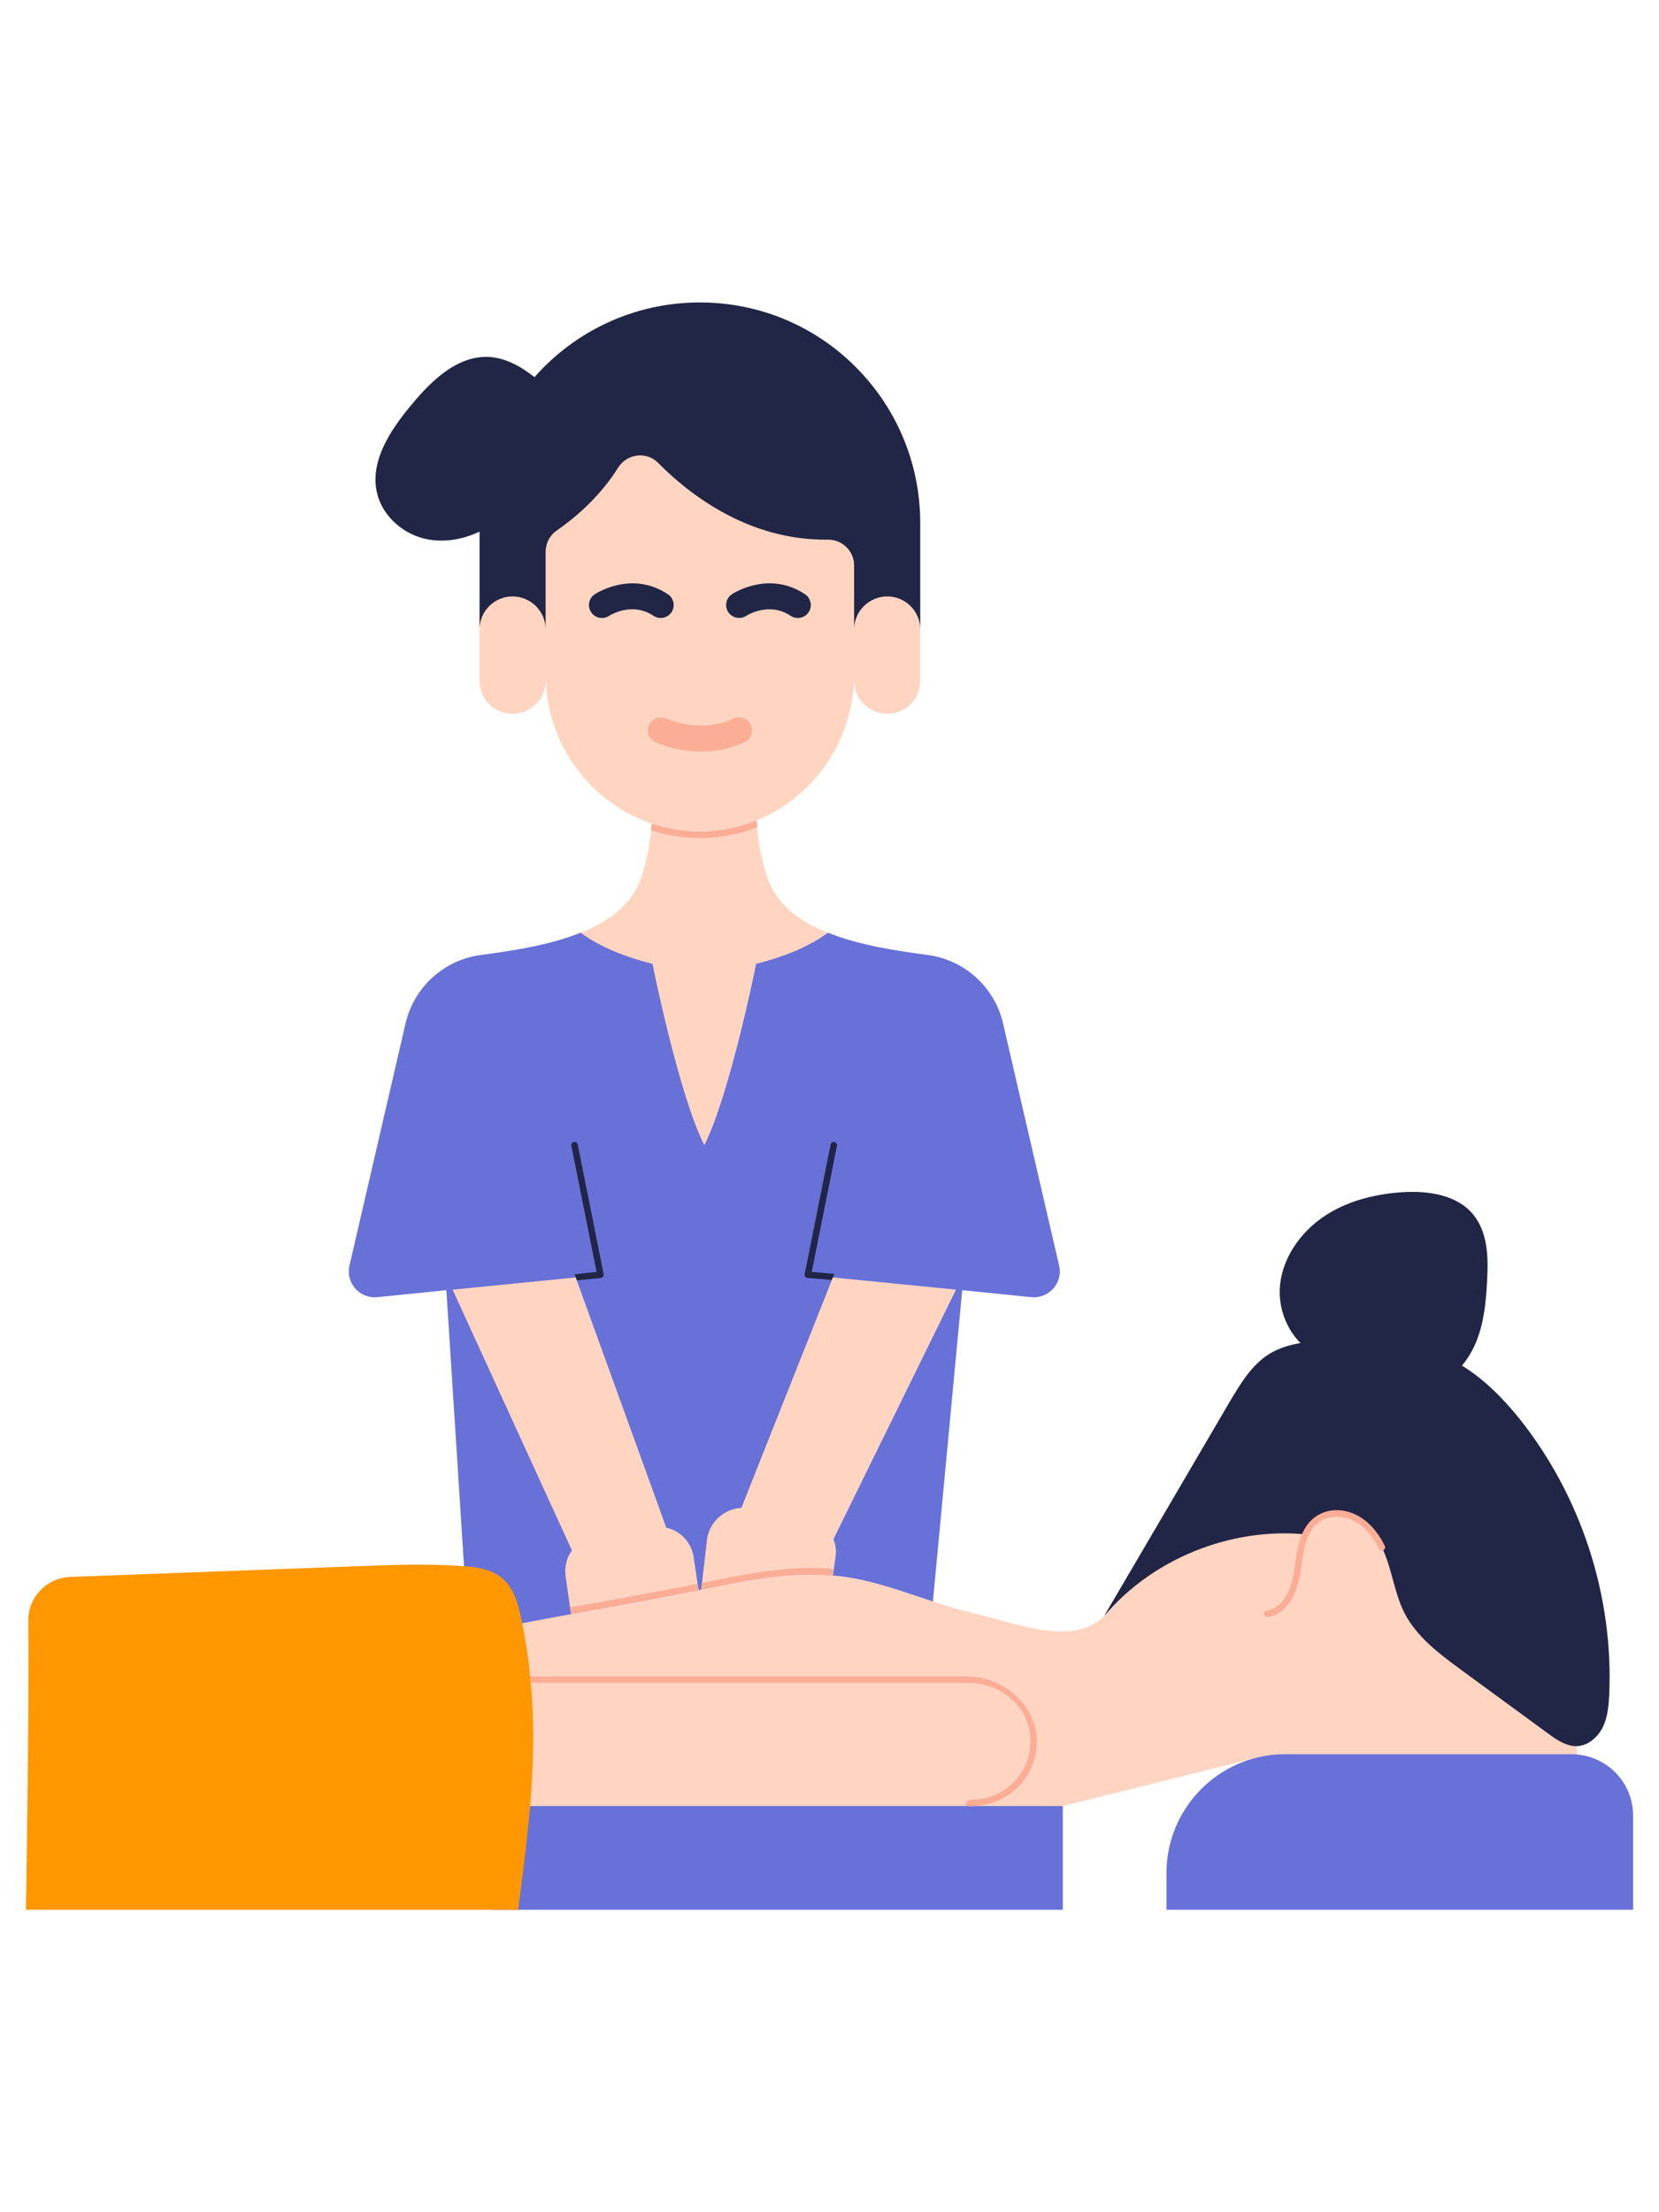 <svg width="60" height="80" viewBox="0 0 48 48" fill="none" xmlns="http://www.w3.org/2000/svg">
<g clip-path="url(#clip0_5_700)">
<path d="M25.672 8.505C25.148 8.505 24.712 8.933 24.712 9.458V6.803C20.805 7.365 18.337 3.825 18.337 3.825C17.7 5.738 15.787 6.803 15.787 6.803V9.458C15.787 8.933 15.352 8.505 14.828 8.505C14.303 8.505 13.875 8.933 13.875 9.458V11.7C13.875 12.225 14.303 12.652 14.828 12.652C15.352 12.652 15.787 12.225 15.787 11.7V11.52C15.787 12.765 16.29 13.898 17.1 14.723C17.587 15.217 18.188 15.6 18.855 15.825C18.817 16.343 18.727 16.867 18.562 17.355C18.308 18.15 17.64 18.652 16.8 18.983C17.235 19.305 17.887 20.385 18.878 20.633C18.878 20.633 19.628 24.383 20.378 25.883C21.128 24.383 21.878 20.633 21.878 20.633C22.867 20.385 23.52 19.305 23.955 18.983C23.115 18.652 22.448 18.15 22.192 17.355C22.02 16.837 21.922 16.282 21.892 15.735C22.462 15.502 22.973 15.158 23.4 14.723C24.21 13.898 24.712 12.765 24.712 11.52V11.7C24.712 12.225 25.148 12.652 25.672 12.652C26.198 12.652 26.625 12.225 26.625 11.7V9.458C26.625 8.933 26.198 8.505 25.672 8.505Z" fill="#FFD5C2"/>
<path d="M30.645 28.62C30.262 26.962 29.497 23.655 29.025 21.622C28.785 20.565 27.915 19.77 26.843 19.628C25.875 19.5 24.825 19.335 23.955 18.983C23.52 19.305 22.867 19.635 21.878 19.883C21.878 19.883 21.128 23.633 20.378 25.133C19.628 23.633 18.878 19.883 18.878 19.883C17.887 19.635 17.235 19.305 16.8 18.983C15.93 19.335 14.88 19.5 13.912 19.628C12.84 19.77 11.97 20.565 11.73 21.622C11.258 23.655 10.492 26.962 10.11 28.62C9.998 29.115 10.41 29.58 10.92 29.527L12.915 29.325L13.425 37.305V37.312L13.556 39.278C13.96 39.307 15.113 39.712 15.113 39.712C15.57 39.623 16.043 39.532 16.523 39.45C17.767 39.218 19.058 38.985 20.212 38.752C20.242 38.745 20.265 38.745 20.288 38.737C20.332 38.73 20.37 38.722 20.407 38.715C21.622 38.46 22.867 38.212 24.098 38.333C24.18 38.333 24.262 38.347 24.345 38.355C25.253 38.468 26.108 38.79 26.977 39.075L27 38.25L27.84 29.325L29.835 29.527C30.345 29.58 30.758 29.115 30.645 28.62Z" fill="#6871D8"/>
<path d="M30.75 43.5V47.25H14.25C14.25 47.25 14.505 44.475 14.588 43.5H28.125H30.75Z" fill="#6871D8"/>
<path d="M44.972 41.611C44.132 40.996 43.3 40.388 42.46 39.773C41.837 39.316 41.185 38.828 40.825 38.138C40.517 37.538 40.457 36.833 40.165 36.226C39.992 35.873 39.737 35.551 39.392 35.378C39.047 35.198 38.605 35.191 38.29 35.423C38.132 35.536 38.027 35.678 37.952 35.851C35.8 35.641 33.337 37.095 31.95 38.752C31.005 39.66 29.385 38.947 28.11 38.655C27.727 38.565 27.352 38.445 26.977 38.325C26.108 38.04 25.253 37.718 24.345 37.605C24.262 37.597 24.18 37.583 24.098 37.583C22.867 37.462 21.622 37.71 20.407 37.965C20.37 37.972 20.332 37.98 20.288 37.987C20.265 37.995 20.242 37.995 20.212 38.002C19.058 38.235 17.767 38.468 16.523 38.7C16.043 38.782 15.57 38.873 15.113 38.962H15.105C14.708 39.569 14.633 40.097 14.588 40.5C14.481 41.45 14.361 42.694 15.338 44.25H30.75L36.495 42.818C36.535 43.091 36.945 43.5 37.185 43.5H45.48C45.525 43.5 45.578 43.5 45.623 43.508L45.63 42.517C45.539 42.213 45.22 41.798 44.972 41.611Z" fill="#FFD5C2"/>
<path d="M24.758 2.618C23.61 1.462 22.012 0.75 20.25 0.75C18.345 0.75 16.635 1.583 15.465 2.91C15.06 2.595 14.625 2.348 14.123 2.325C13.223 2.295 12.488 3.007 11.91 3.705C11.287 4.447 10.672 5.378 10.92 6.308C11.092 6.96 11.685 7.463 12.345 7.598C12.863 7.702 13.402 7.605 13.875 7.38V10.207C13.875 9.682 14.303 9.255 14.828 9.255C15.352 9.255 15.787 9.682 15.787 10.207V7.963C15.787 7.719 15.903 7.489 16.104 7.351C16.535 7.054 17.319 6.436 17.881 5.534C18.137 5.124 18.703 5.048 19.043 5.393C19.942 6.301 21.655 7.64 23.945 7.612C24.365 7.607 24.712 7.937 24.712 8.358V10.207C24.712 9.682 25.148 9.255 25.672 9.255C26.198 9.255 26.625 9.682 26.625 10.207V7.125C26.625 5.37 25.913 3.772 24.758 2.618Z" fill="#212647"/>
<path d="M17.416 9.879C17.295 9.879 17.177 9.821 17.104 9.712C16.989 9.539 17.035 9.306 17.208 9.192C17.252 9.164 18.278 8.495 19.325 9.192C19.497 9.307 19.544 9.539 19.429 9.712C19.314 9.884 19.081 9.93 18.909 9.816C18.274 9.392 17.63 9.812 17.625 9.816C17.56 9.859 17.488 9.879 17.416 9.879Z" fill="#212647"/>
<path d="M20.293 13.743C19.549 13.743 18.991 13.486 18.956 13.469C18.77 13.381 18.69 13.159 18.777 12.971C18.865 12.784 19.087 12.704 19.275 12.79C19.285 12.794 20.271 13.239 21.224 12.79C21.41 12.701 21.634 12.782 21.723 12.97C21.811 13.157 21.731 13.38 21.544 13.469C21.109 13.674 20.676 13.743 20.293 13.743Z" fill="#FCAD95"/>
<path d="M23.084 9.879C23.012 9.879 22.94 9.859 22.876 9.816C22.252 9.399 21.616 9.8 21.59 9.818C21.418 9.928 21.184 9.881 21.071 9.709C20.958 9.536 21.005 9.306 21.175 9.192C21.219 9.163 22.247 8.495 23.292 9.192C23.464 9.307 23.511 9.539 23.396 9.712C23.324 9.82 23.205 9.879 23.084 9.879Z" fill="#212647"/>
<path d="M29.995 42.514C29.961 42.977 29.759 43.395 29.453 43.703C29.115 44.04 28.642 44.25 28.125 44.25H27.938C27.938 44.145 28.02 44.062 28.125 44.062C28.575 44.062 29.003 43.89 29.317 43.568C29.698 43.196 29.869 42.667 29.795 42.13C29.678 41.285 28.895 40.688 28.04 40.688H15.352C15.352 40.627 15.345 40.56 15.338 40.5H27.979C29.087 40.5 30.076 41.41 29.995 42.514Z" fill="#FCAD95"/>
<path d="M15.338 44.25C15.255 45.225 15.127 46.222 14.992 47.25H0.75C0.75 47.25 0.848 41.708 0.818 38.895C0.81 38.212 1.35 37.642 2.04 37.62L11.123 37.282C11.887 37.26 12.66 37.252 13.425 37.312H13.47C13.875 37.343 14.28 37.425 14.572 37.695C14.88 37.98 14.992 38.415 15.082 38.828C15.09 38.873 15.105 38.917 15.105 38.962C15.217 39.48 15.293 39.99 15.338 40.5C15.473 41.76 15.443 42.998 15.338 44.25Z" fill="#FF9700"/>
<path d="M21.907 15.93C21.398 16.133 20.835 16.245 20.25 16.245C19.755 16.245 19.275 16.163 18.832 16.02C18.848 15.953 18.848 15.893 18.855 15.825C19.29 15.975 19.762 16.058 20.25 16.058C20.835 16.058 21.383 15.945 21.892 15.735C21.892 15.803 21.9 15.863 21.907 15.93Z" fill="#FCAD95"/>
<path d="M16.627 28.865L17.261 28.796L16.532 25.148C16.521 25.097 16.554 25.048 16.605 25.037C16.658 25.029 16.706 25.061 16.715 25.111L17.465 28.861C17.471 28.887 17.465 28.913 17.449 28.935C17.433 28.957 17.409 28.97 17.383 28.973L16.69 29.04L16.627 28.865Z" fill="#212647"/>
<path d="M24.067 29.03L23.365 28.973C23.338 28.971 23.314 28.957 23.299 28.936C23.283 28.915 23.277 28.888 23.282 28.861L24.032 25.111C24.042 25.061 24.089 25.029 24.142 25.038C24.194 25.049 24.227 25.098 24.216 25.148L23.486 28.797L24.143 28.854L24.067 29.03Z" fill="#212647"/>
<path d="M27.66 29.31L24.098 28.957L21.45 35.625C20.962 35.648 20.543 36.015 20.46 36.51L20.288 37.987C20.332 37.98 20.37 37.972 20.407 37.965C21.622 37.71 22.867 37.462 24.098 37.583L24.172 37.057C24.203 36.87 24.18 36.69 24.113 36.532L27.66 29.31Z" fill="#FFD5C2"/>
<path d="M19.275 36.195V36.188L16.657 28.957L13.095 29.31L16.545 36.847H16.552C16.395 37.057 16.328 37.328 16.365 37.605L16.523 38.7C17.767 38.468 19.058 38.235 20.212 38.002L20.07 37.057C20.01 36.615 19.68 36.285 19.275 36.195Z" fill="#FFD5C2"/>
<path d="M20.183 37.822L20.212 38.002C19.058 38.235 17.767 38.468 16.523 38.7L16.492 38.505L17.415 38.34C18.367 38.167 19.312 37.987 20.183 37.822Z" fill="#FCAD95"/>
<path d="M24.12 37.425L24.098 37.583C22.867 37.462 21.622 37.71 20.407 37.965C20.37 37.972 20.332 37.98 20.288 37.987L20.31 37.8C20.332 37.792 20.348 37.792 20.37 37.785C21.72 37.5 22.845 37.297 24.015 37.38C24.052 37.38 24.09 37.403 24.12 37.425Z" fill="#FCAD95"/>
<path d="M43.958 33.038C43.485 32.453 42.938 31.898 42.3 31.508C42.48 31.29 42.623 31.043 42.727 30.78C42.945 30.225 42.998 29.617 43.028 29.017C43.065 28.358 43.042 27.645 42.623 27.135C42.157 26.565 41.325 26.445 40.583 26.49C39.765 26.543 38.932 26.753 38.258 27.225C37.583 27.698 37.072 28.455 37.028 29.273C36.998 29.85 37.222 30.45 37.627 30.855C37.305 30.907 36.99 31.005 36.712 31.177C36.203 31.5 35.88 32.047 35.572 32.565C34.403 34.568 33.225 36.57 32.055 38.565L31.95 38.752C33.337 37.095 35.617 36.18 37.77 36.39C37.845 36.218 37.95 36.075 38.108 35.962C38.422 35.73 38.865 35.737 39.21 35.917C39.555 36.09 39.81 36.413 39.983 36.765C40.275 37.373 40.335 38.078 40.642 38.678C41.002 39.367 41.655 39.855 42.278 40.312C43.117 40.928 43.95 41.535 44.79 42.15C45.038 42.337 45.322 42.525 45.63 42.517C45.953 42.502 46.23 42.255 46.373 41.97C46.515 41.678 46.545 41.347 46.56 41.025C46.688 38.167 45.742 35.273 43.958 33.038Z" fill="#212647"/>
<path d="M36.66 38.779C36.613 38.779 36.572 38.743 36.567 38.696C36.561 38.645 36.599 38.598 36.65 38.592C37.125 38.539 37.372 37.96 37.444 37.435L37.469 37.265C37.542 36.762 37.624 36.192 38.053 35.886C38.38 35.645 38.852 35.624 39.254 35.834C39.581 35.998 39.862 36.305 40.066 36.724C40.089 36.77 40.069 36.827 40.023 36.849C39.977 36.871 39.92 36.852 39.898 36.806C39.768 36.54 39.535 36.184 39.167 36.001C38.832 35.826 38.429 35.842 38.162 36.038C37.797 36.298 37.724 36.803 37.654 37.291L37.629 37.461C37.547 38.054 37.252 38.713 36.669 38.777C36.667 38.779 36.663 38.779 36.66 38.779Z" fill="#FCAD95"/>
<path d="M47.25 44.52V47.25H33.75V46.185C33.75 44.528 34.928 43.14 36.495 42.818C36.72 42.773 36.945 42.75 37.185 42.75H45.48C45.525 42.75 45.578 42.75 45.623 42.758C46.53 42.833 47.25 43.59 47.25 44.52Z" fill="#6871D8"/>
</g>
<defs>
<clipPath id="clip0_5_700">
<rect width="48" height="48" fill="white"/>
</clipPath>
</defs>
</svg>
